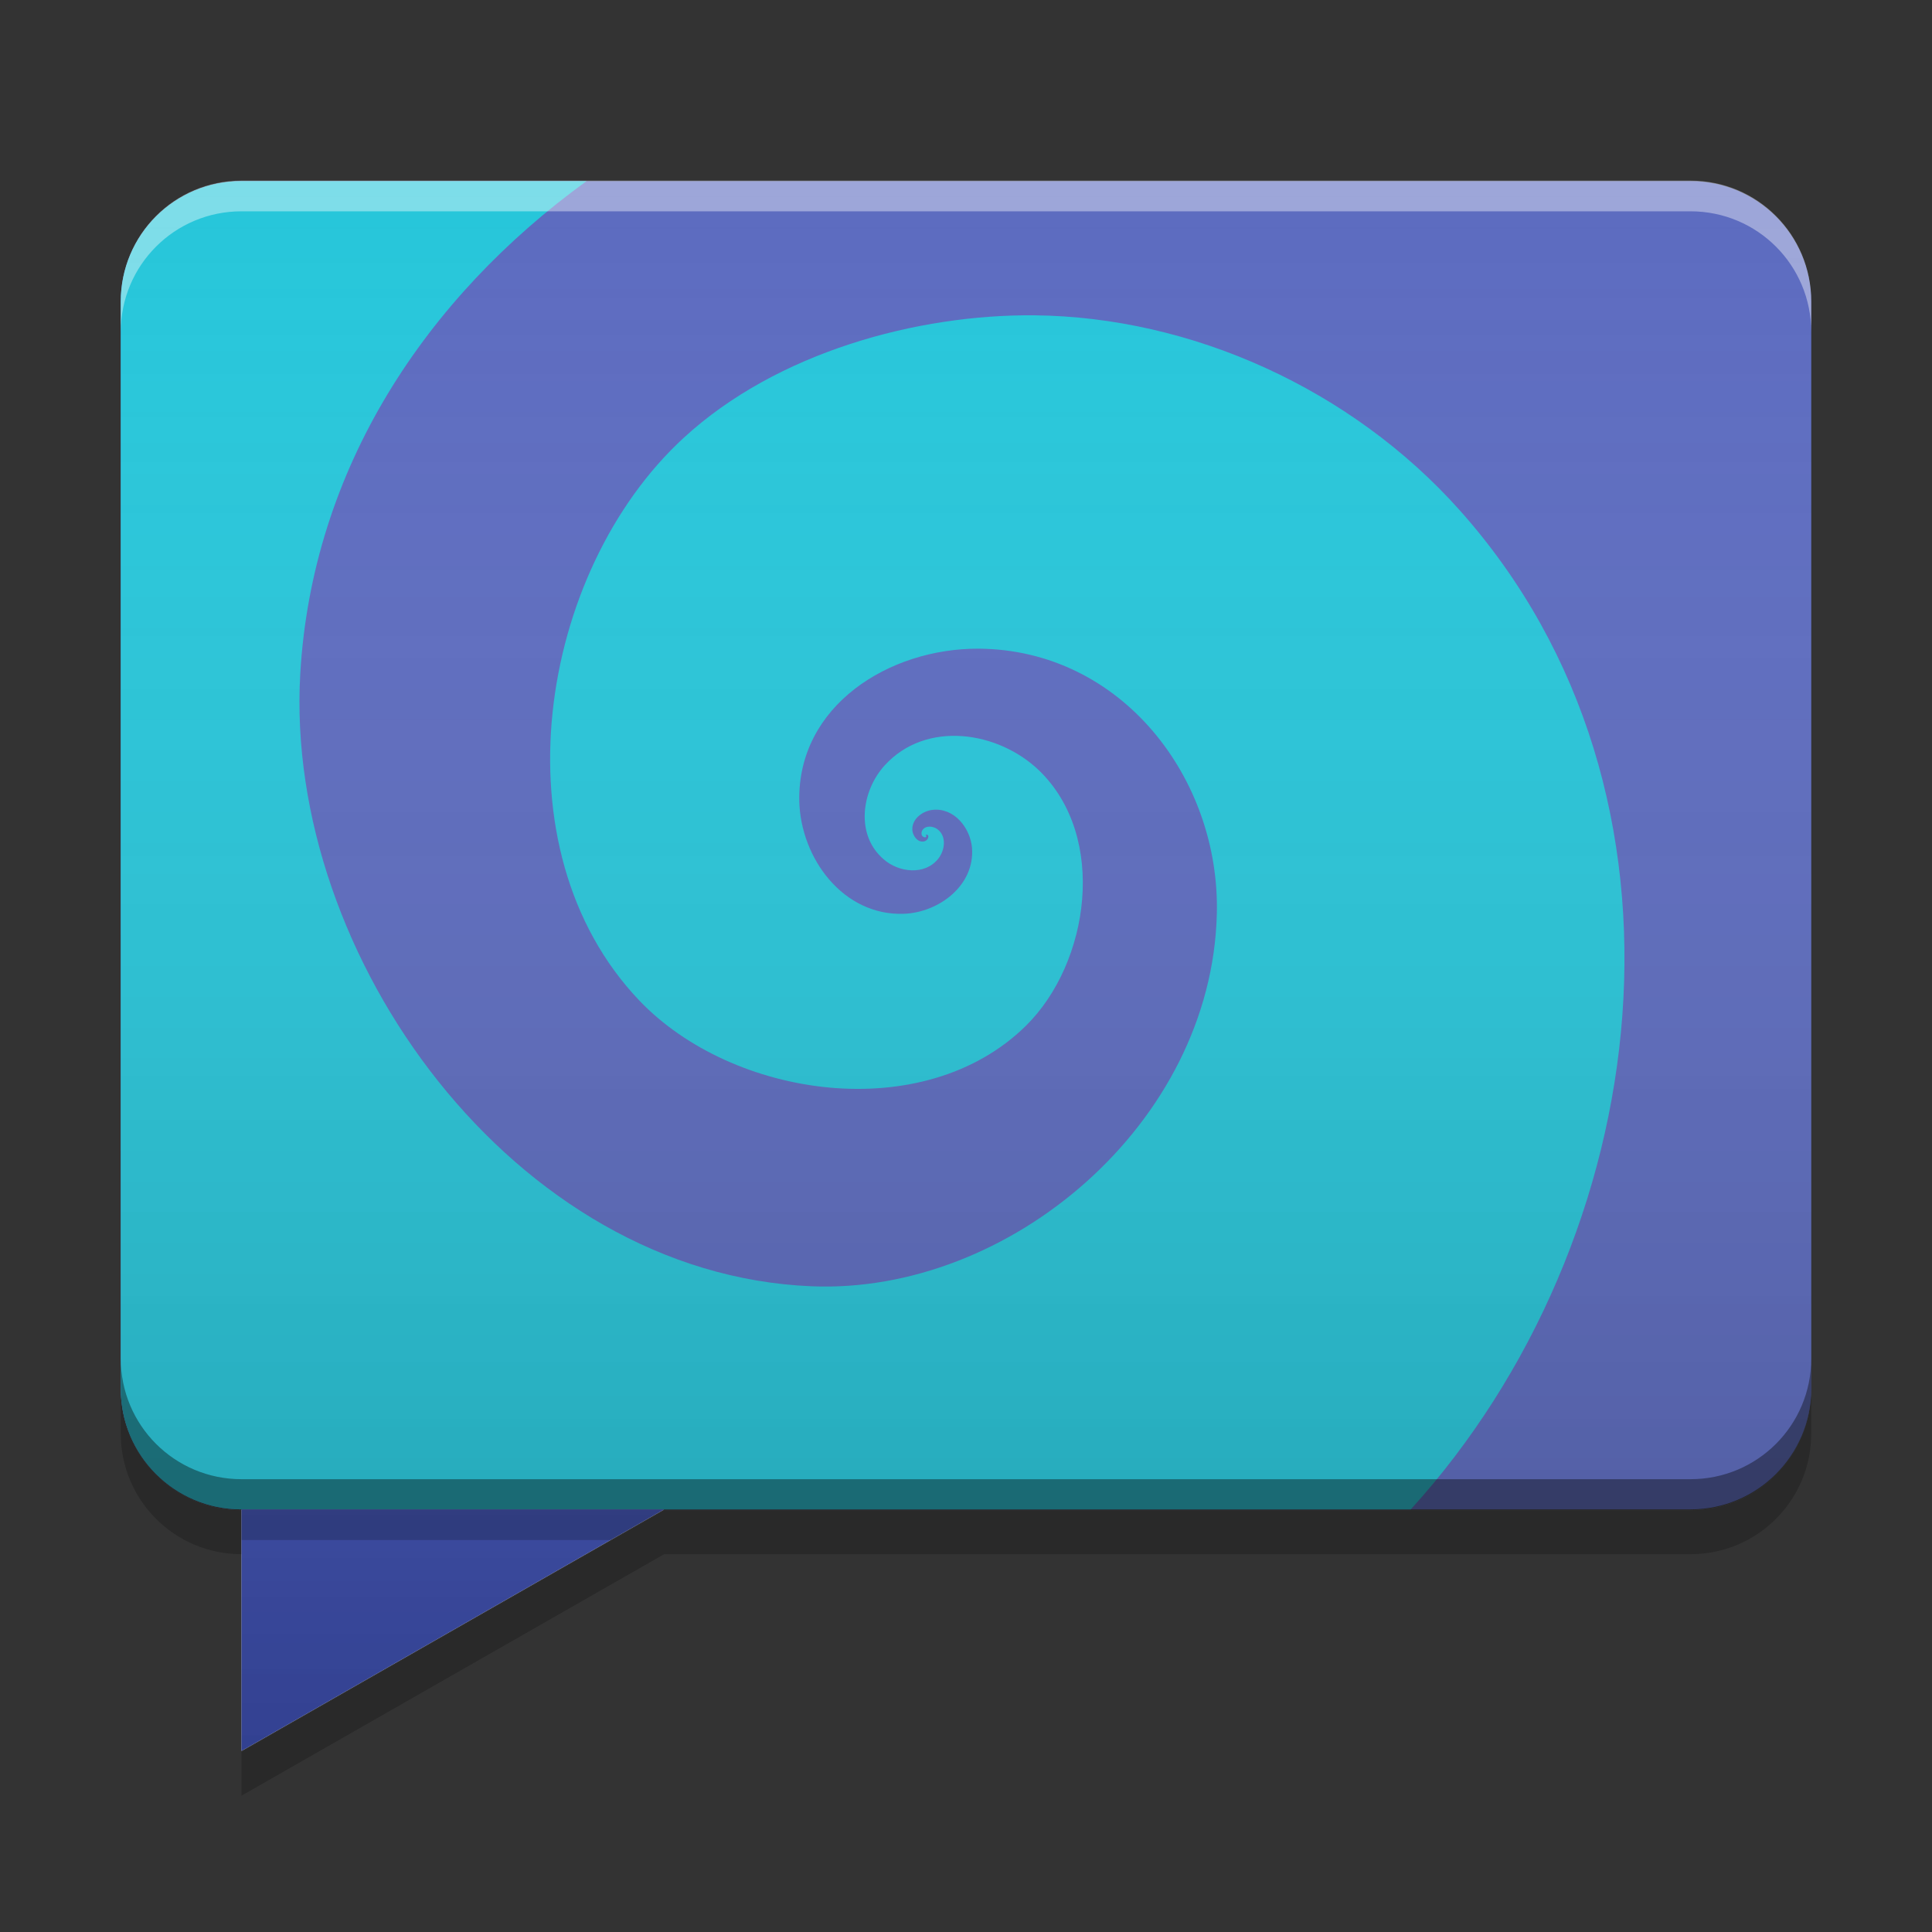 
<svg xmlns="http://www.w3.org/2000/svg" xmlns:xlink="http://www.w3.org/1999/xlink" width="64" height="64" viewBox="0 0 64 64" version="1.1">
<rect x="0" y="0" width="64" height="64" fill="#333333" stroke="none"/>
<defs>
<linearGradient id="linear0" gradientUnits="userSpaceOnUse" x1="30" y1="58" x2="30" y2="6" gradientTransform="matrix(-1,0,0,1,64,0)">
<stop offset="0" style="stop-color:rgb(0%,0%,0%);stop-opacity:0.2;"/>
<stop offset="1" style="stop-color:rgb(100%,100%,100%);stop-opacity:0;"/>
</linearGradient>
</defs>
<g id="surface1">
<path style=" stroke:none;fill-rule:nonzero;fill:rgb(87.843%,87.843%,87.843%);fill-opacity:1;" d="M 8 50 L 8 58 L 22 50 Z M 8 50 "/>
<path style=" stroke:none;fill-rule:nonzero;fill:rgb(36.078%,41.961%,75.294%);fill-opacity:1;" d="M 8 6 L 56 6 C 58.211 6 60 7.789 60 10 L 60 46 C 60 48.211 58.211 50 56 50 L 8 50 C 5.789 50 4 48.211 4 46 L 4 10 C 4 7.789 5.789 6 8 6 Z M 8 6 "/>
<path style=" stroke:none;fill-rule:nonzero;fill:rgb(14.902%,77.647%,85.49%);fill-opacity:1;" d="M 8 6 C 5.785 6 4 7.785 4 10 L 4 46 C 4 48.215 5.785 50 8 50 L 46.734 50 C 54.848 41.074 56.773 26.32 48.344 16.891 C 44.77 12.891 39.488 10.5 34.266 10.445 C 30.395 10.41 25.738 11.66 22.648 14.504 C 17.82 18.945 16.387 28.109 21.172 33.137 C 24.258 36.379 30.598 37.32 33.988 33.977 C 36.094 31.898 36.695 27.723 34.422 25.523 C 33.066 24.219 30.684 23.852 29.312 25.348 C 28.535 26.195 28.328 27.664 29.277 28.469 C 29.773 28.902 30.637 29.008 31.082 28.445 C 31.305 28.164 31.367 27.691 31.043 27.461 C 30.891 27.359 30.656 27.34 30.551 27.508 C 30.516 27.574 30.508 27.68 30.59 27.723 C 30.617 27.742 30.684 27.746 30.684 27.703 L 30.684 27.676 C 30.637 27.668 30.684 27.652 30.684 27.652 C 30.711 27.645 30.75 27.66 30.75 27.691 C 30.766 27.777 30.691 27.855 30.613 27.871 C 30.41 27.914 30.273 27.727 30.23 27.555 C 30.16 27.168 30.535 26.867 30.891 26.828 C 31.609 26.746 32.145 27.43 32.199 28.09 C 32.293 29.332 31.105 30.219 29.961 30.27 C 27.93 30.355 26.52 28.422 26.477 26.535 C 26.418 23.379 29.449 21.477 32.41 21.488 C 37.172 21.516 40.426 25.812 40.309 30.281 C 40.137 37.215 33.434 42.887 26.875 42.609 C 17.027 42.199 9.422 31.676 9.945 22.348 C 10.332 15.512 14.117 9.848 19.43 6 Z M 8 6 "/>
<path style=" stroke:none;fill-rule:nonzero;fill:rgb(100%,100%,100%);fill-opacity:0.4;" d="M 8 5.984 C 5.785 5.984 4 7.77 4 9.984 L 4 11 C 4 8.785 5.785 7 8 7 L 56 7 C 58.215 7 60 8.785 60 11 L 60 9.984 C 60 7.77 58.215 5.984 56 5.984 Z M 8 5.984 "/>
<path style=" stroke:none;fill-rule:nonzero;fill:rgb(0%,0%,0%);fill-opacity:0.4;" d="M 8 50.016 C 5.785 50.016 4 48.23 4 46.016 L 4 45 C 4 47.215 5.785 49 8 49 L 56 49 C 58.215 49 60 47.215 60 45 L 60 46.016 C 60 48.23 58.215 50.016 56 50.016 Z M 8 50.016 "/>
<path style=" stroke:none;fill-rule:nonzero;fill:rgb(0%,0%,0%);fill-opacity:0.2;" d="M 4 46.031 L 4 47.484 C 4 49.699 5.785 51.484 8 51.484 L 8 50.031 C 5.785 50.031 4 48.246 4 46.031 Z M 60 46.031 C 60 48.246 58.215 50.031 56 50.031 L 22 50.031 L 8 58.031 L 8 59.484 L 22 51.484 L 56 51.484 C 58.215 51.484 60 49.699 60 47.484 Z M 60 46.031 "/>
<path style=" stroke:none;fill-rule:nonzero;fill:rgb(24.706%,31.765%,70.98%);fill-opacity:1;" d="M 8 50 L 8 58 L 22 50 Z M 8 50 "/>
<path style=" stroke:none;fill-rule:nonzero;fill:rgb(0%,0%,0%);fill-opacity:0.2;" d="M 8 50 L 8 51.016 L 20.223 51.016 L 22 50 Z M 8 50 "/>
<path style=" stroke:none;fill-rule:nonzero;fill:url(#linear0);" d="M 56 6 C 58.215 6 60 7.785 60 10 L 60 46 C 60 48.215 58.215 50 56 50 L 22 50 L 8 58 L 8 50 C 5.785 50 4 48.215 4 46 L 4 10 C 4 7.785 5.785 6 8 6 Z M 56 6 "/>
</g>
</svg>

